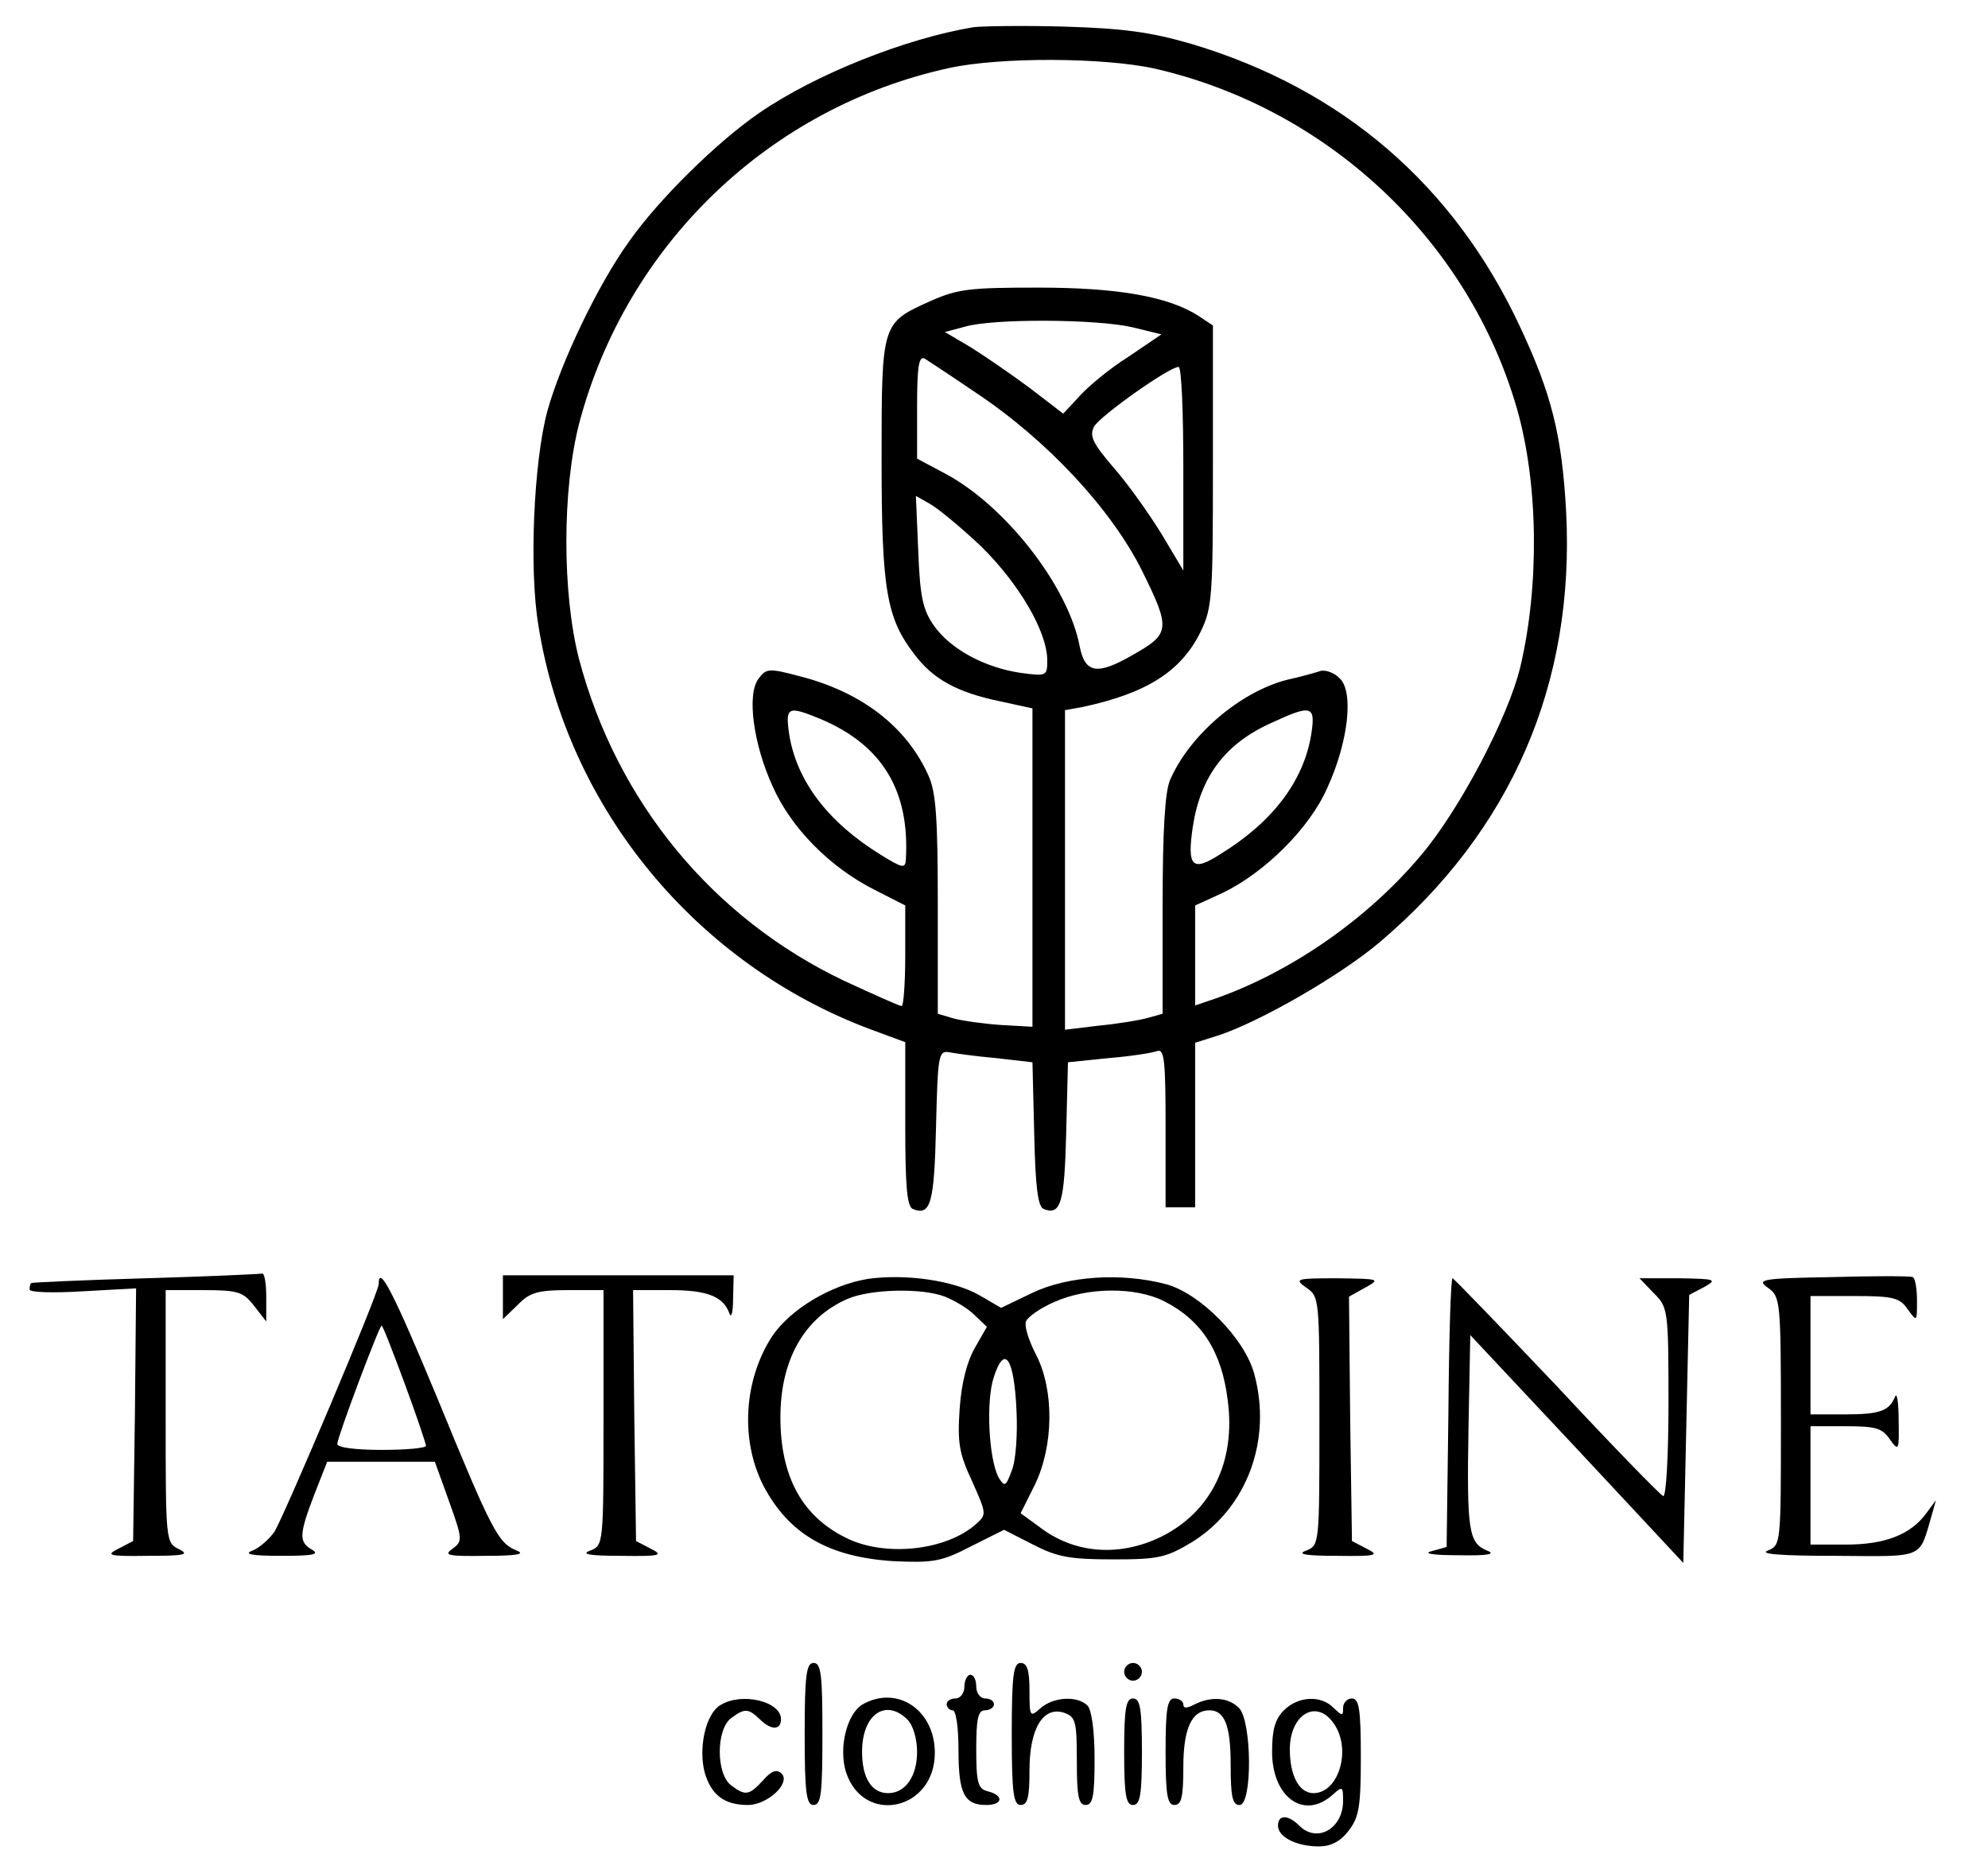 <?xml version="1.0" standalone="no"?>
<!DOCTYPE svg PUBLIC "-//W3C//DTD SVG 20010904//EN"
 "http://www.w3.org/TR/2001/REC-SVG-20010904/DTD/svg10.dtd">
<svg version="1.0" xmlns="http://www.w3.org/2000/svg"
 width="336pt" height="314pt" viewBox="0 0 336 314"
 preserveAspectRatio="xMidYMid meet">

<g transform="translate(0,314) scale(0.1,-0.1)"
fill="#000000" stroke="none">
<path d="M1645 3094 c-114 -19 -266 -79 -362 -145 -70 -48 -169 -145 -219
-216 -53 -73 -116 -205 -139 -288 -23 -86 -31 -267 -15 -362 49 -309 267 -573
563 -683 l57 -21 0 -139 c0 -106 3 -139 13 -143 30 -12 36 10 39 138 3 121 4
130 22 127 10 -2 46 -7 80 -10 l61 -7 3 -122 c2 -88 6 -122 16 -126 29 -11 35
10 38 128 l3 120 68 7 c38 3 75 9 83 12 12 4 14 -17 14 -129 l0 -135 25 0 25
0 0 139 0 139 38 12 c71 23 208 102 274 158 223 189 330 437 315 727 -7 130
-25 200 -78 313 -112 240 -301 402 -556 478 -69 20 -115 26 -213 29 -69 2
-138 1 -155 -1z m307 -70 c292 -67 530 -290 612 -575 36 -126 38 -297 6 -434
-20 -86 -104 -245 -169 -321 -89 -106 -217 -195 -343 -240 l-38 -13 0 84 0 85
46 21 c71 34 147 109 177 177 36 78 45 162 22 185 -9 10 -25 16 -34 13 -9 -3
-34 -10 -57 -15 -79 -21 -163 -93 -196 -168 -9 -19 -13 -86 -13 -212 l0 -184
-25 -7 c-14 -4 -51 -10 -82 -13 l-58 -7 0 270 0 270 28 5 c109 23 168 60 201
127 20 41 21 60 21 281 l0 237 -24 16 c-51 33 -137 48 -271 48 -115 0 -136 -2
-183 -23 -82 -37 -82 -36 -82 -267 0 -219 8 -268 55 -329 32 -43 73 -65 145
-80 l55 -12 0 -269 0 -269 -53 3 c-29 2 -65 7 -80 11 l-27 8 0 184 c0 147 -3
191 -16 219 -37 82 -112 140 -216 167 -53 14 -58 14 -71 -4 -20 -26 -9 -110
24 -182 31 -70 97 -137 173 -175 l51 -26 0 -85 c0 -47 -3 -85 -6 -85 -4 0 -48
20 -98 43 -222 106 -383 302 -447 542 -29 111 -29 288 0 400 80 302 322 534
625 600 87 19 262 18 348 -1z m-38 -437 l49 -12 -56 -38 c-32 -20 -69 -51 -83
-67 l-27 -29 -56 43 c-31 23 -76 54 -100 69 l-44 26 34 9 c47 14 223 13 283
-1z m-264 -111 c120 -80 228 -196 280 -300 49 -99 48 -107 -16 -143 -59 -34
-80 -31 -89 14 -19 102 -126 239 -228 293 l-47 25 0 88 c0 68 3 86 13 81 6 -4
46 -30 87 -58z m350 -128 l0 -172 -37 62 c-21 34 -57 85 -81 112 -35 41 -41
53 -33 69 10 18 127 101 143 101 5 0 8 -77 8 -172z m-342 -131 c64 -63 112
-144 112 -193 0 -26 -1 -27 -45 -21 -61 9 -118 40 -146 79 -19 27 -24 48 -27
126 l-4 94 23 -13 c13 -7 52 -39 87 -72z m-271 -292 c104 -44 151 -121 144
-238 -1 -15 -6 -14 -43 9 -89 55 -141 124 -154 202 -7 48 -3 50 53 27z m829
-27 c-13 -78 -65 -147 -153 -201 -48 -31 -57 -22 -47 46 13 85 55 141 134 176
67 31 74 29 66 -21z"/>
<path d="M245 980 c-104 -3 -191 -7 -192 -8 -2 -1 -3 -6 -3 -11 0 -5 41 -6 90
-3 l90 5 -2 -214 -3 -213 -25 -13 c-22 -11 -17 -13 50 -12 61 0 71 2 53 11
-23 11 -23 13 -23 225 l0 213 64 0 c58 0 67 -3 85 -26 l21 -27 0 42 c0 22 -3
40 -7 39 -5 -1 -93 -5 -198 -8z"/>
<path d="M850 948 l0 -37 25 24 c20 21 34 25 85 25 l60 0 0 -215 c0 -214 0
-216 -22 -225 -17 -6 -3 -9 52 -9 67 -1 72 1 50 12 l-25 13 -3 212 -2 212 63
0 c63 0 90 -11 100 -40 3 -8 6 3 6 25 l1 40 -195 0 -195 0 0 -37z"/>
<path d="M1467 979 c-62 -10 -131 -51 -162 -97 -48 -74 -54 -175 -15 -252 43
-82 110 -121 220 -128 67 -3 81 -1 131 25 l56 28 49 -25 c41 -21 62 -25 135
-25 78 0 90 3 135 30 92 58 134 172 104 283 -16 60 -91 136 -149 152 -76 20
-167 14 -227 -15 l-52 -25 -36 21 c-43 25 -124 37 -189 28z m130 -30 c15 -6
38 -19 50 -31 l21 -20 -20 -35 c-13 -22 -23 -59 -26 -103 -4 -58 -1 -76 21
-123 24 -54 25 -56 7 -72 -49 -44 -149 -56 -215 -26 -78 36 -116 104 -116 206
0 97 40 168 113 200 39 17 126 19 165 4z m371 -8 c63 -32 97 -85 107 -167 14
-104 -28 -189 -113 -231 -68 -33 -142 -29 -200 13 l-37 27 24 48 c32 66 33
160 2 220 -12 23 -20 48 -17 56 3 8 25 23 48 33 56 25 137 26 186 1z m-250
-184 c2 -40 -1 -85 -8 -102 -10 -27 -12 -28 -22 -12 -17 31 -22 131 -8 171 18
55 34 31 38 -57z"/>
<path d="M3096 982 c-119 -2 -128 -4 -108 -18 21 -15 22 -21 22 -225 0 -208 0
-210 -22 -219 -16 -6 22 -9 115 -9 152 -1 140 -6 162 69 l7 25 -17 -23 c-26
-35 -69 -52 -135 -52 l-60 0 0 100 0 100 59 0 c51 0 62 -3 75 -22 15 -21 16
-20 15 32 0 30 -3 48 -6 40 -10 -24 -25 -30 -85 -30 l-58 0 0 100 0 100 74 0
c66 0 77 -3 90 -22 16 -22 16 -22 16 14 0 20 -3 38 -7 40 -5 2 -66 2 -137 0z"/>
<path d="M640 970 c0 -15 -159 -390 -176 -418 -9 -13 -25 -27 -37 -32 -16 -6
-3 -9 48 -9 52 0 66 2 53 10 -23 13 -23 25 3 93 l22 56 91 0 91 0 24 -67 c23
-64 23 -67 6 -80 -16 -11 -9 -13 56 -12 53 0 68 3 52 9 -31 13 -41 31 -134
258 -74 178 -99 227 -99 192z m44 -168 c20 -54 36 -102 36 -105 0 -4 -34 -7
-75 -7 -44 0 -75 4 -75 10 0 11 71 200 75 200 2 0 19 -44 39 -98z"/>
<path d="M2208 964 c22 -15 22 -19 22 -225 0 -208 0 -210 -22 -219 -17 -6 -3
-9 52 -9 67 -1 72 1 50 12 l-25 13 -3 206 -2 207 27 15 c27 15 25 15 -47 16
-70 0 -73 -1 -52 -16z"/>
<path d="M2448 753 l-3 -227 -25 -7 c-16 -4 1 -7 45 -7 51 -1 64 2 48 8 -31
13 -34 34 -31 209 l3 155 180 -192 180 -193 5 227 5 226 25 13 c23 13 20 14
-42 15 l-67 0 24 -25 c24 -24 25 -27 25 -185 0 -90 -4 -160 -9 -158 -5 2 -86
85 -180 186 -95 100 -174 182 -176 182 -3 0 -6 -102 -7 -227z"/>
<path d="M1360 210 c0 -100 3 -120 15 -120 13 0 15 20 15 120 0 100 -2 120
-15 120 -12 0 -15 -20 -15 -120z"/>
<path d="M1710 210 c0 -100 3 -120 15 -120 12 0 15 13 15 59 0 70 23 108 58
97 20 -7 22 -14 22 -82 0 -59 3 -74 15 -74 12 0 15 15 15 78 0 47 -5 83 -12
90 -17 17 -58 15 -80 -5 -17 -15 -18 -14 -18 30 0 35 -4 47 -15 47 -12 0 -15
-20 -15 -120z"/>
<path d="M1900 315 c0 -8 7 -15 15 -15 8 0 15 7 15 15 0 8 -7 15 -15 15 -8 0
-15 -7 -15 -15z"/>
<path d="M1630 290 c0 -11 -7 -20 -15 -20 -8 0 -15 -4 -15 -10 0 -5 5 -10 10
-10 6 0 10 -29 10 -68 0 -73 10 -92 47 -92 28 0 30 16 3 23 -17 4 -20 14 -20
71 0 52 3 66 15 66 8 0 15 5 15 10 0 6 -7 10 -15 10 -8 0 -15 9 -15 20 0 11
-4 20 -10 20 -5 0 -10 -9 -10 -20z"/>
<path d="M1218 259 c-25 -14 -38 -72 -27 -114 11 -38 33 -55 73 -55 33 0 73
37 57 53 -8 8 -17 5 -31 -11 -24 -26 -30 -27 -54 -9 -26 19 -26 95 0 114 23
17 29 16 48 -2 19 -19 36 -19 36 0 0 30 -66 46 -102 24z"/>
<path d="M1458 260 c-27 -16 -41 -74 -28 -115 30 -90 150 -64 150 33 0 73 -64
115 -122 82z m76 -26 c9 -9 16 -32 16 -54 0 -42 -20 -70 -49 -70 -28 0 -44 26
-44 70 0 63 40 91 77 54z"/>
<path d="M1900 180 c0 -73 3 -90 15 -90 12 0 15 17 15 90 0 73 -3 90 -15 90
-12 0 -15 -17 -15 -90z"/>
<path d="M1970 180 c0 -73 3 -90 15 -90 12 0 15 14 15 64 0 65 14 96 44 96 26
0 36 -26 36 -92 0 -54 3 -68 15 -68 22 0 21 142 -1 164 -18 18 -47 20 -75 6
-13 -7 -19 -7 -19 0 0 5 -7 10 -15 10 -12 0 -15 -17 -15 -90z"/>
<path d="M2170 250 c-15 -15 -20 -33 -20 -70 0 -77 54 -116 102 -73 17 15 18
15 18 -10 0 -47 -44 -72 -74 -42 -19 19 -36 19 -36 0 0 -19 31 -35 69 -35 20
0 36 8 50 26 18 23 21 41 21 125 0 81 -3 99 -15 99 -8 0 -15 -7 -15 -16 0 -14
-1 -14 -16 0 -21 22 -60 20 -84 -4z m84 -22 c31 -43 9 -118 -34 -118 -24 0
-40 29 -40 74 0 59 45 86 74 44z"/>
</g>
</svg>
